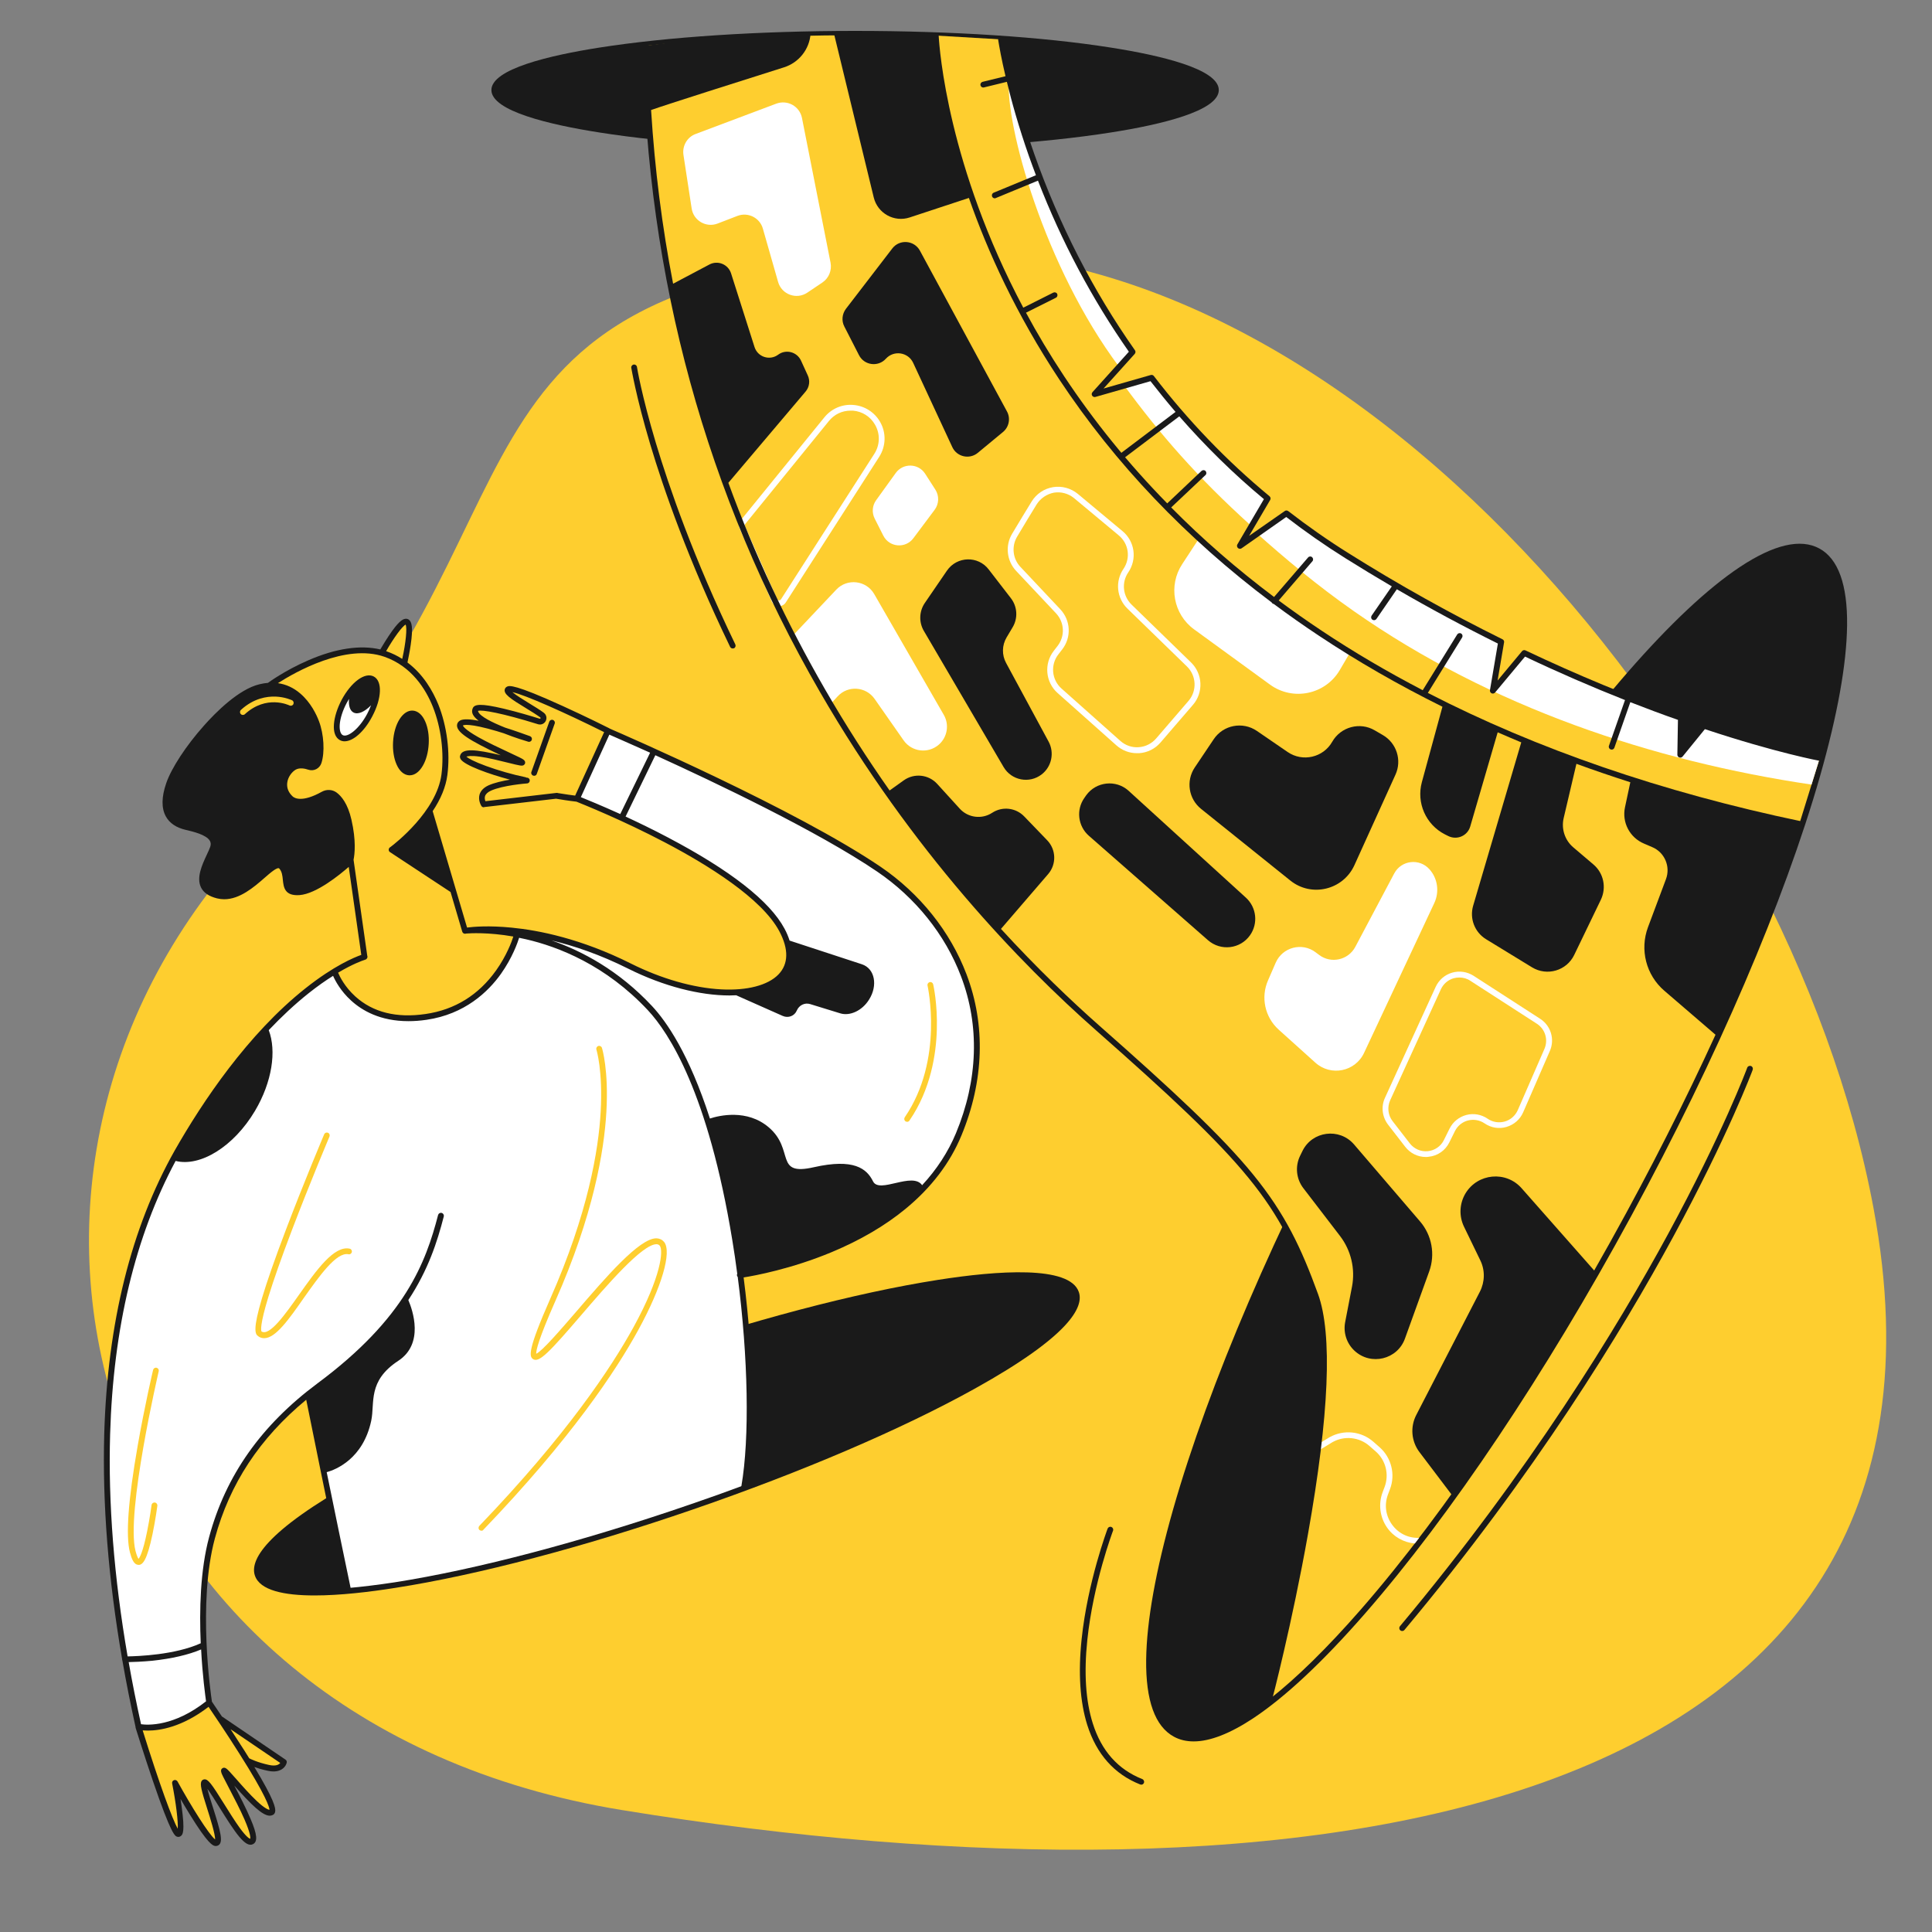 <?xml version="1.0" encoding="utf-8"?>
<!-- Generator: Adobe Illustrator 21.0.0, SVG Export Plug-In . SVG Version: 6.00 Build 0)  -->
<svg version="1.1" baseProfile="tiny" xmlns="http://www.w3.org/2000/svg" xmlns:xlink="http://www.w3.org/1999/xlink" x="0px"
	 y="0px" viewBox="0 0 2000 2000" xml:space="preserve">
<rect x="0" y="0" width="2000" height="2000" fill="#808080" stroke="none"/>
<g id="Layer_3_1_">
	<g id="Layer_5">
		<path fill="#FECE2F" d="M644.1,1873.8c-558.3-91-714.2-669-370.4-1016.6c313.1-316.6,150.6-563.5,664.6-595.9
			c455-28.7,914.2,522,1001.2,989.6C2058.5,1889.3,1344.4,1988,644.1,1873.8z"/>
	</g>
</g>
<g id="Layer_1">
	<g>
		<path fill="#1A1A1A" d="M1150.2,49.3C1079.4,38.1,985.3,32,885.2,32s-194.2,6.2-265,17.3c-50.9,8-111.5,22.1-111.5,43.9
			s60.6,35.9,111.5,43.9c70.8,11.2,164.9,17.3,265,17.3c100,0,194.1-6.1,265-17.3c50.9-8,111.5-22.1,111.5-43.9
			S1201.1,57.3,1150.2,49.3z"/>
		<path fill="#1A1A1A" d="M1883.4,567.8c-19.5-10.6-47.3-4.1-82.5,19.3c-33.3,22.2-72.1,58.6-115.4,108.2
			c-88.8,101.8-186.7,248-275.7,411.8c-88.9,163.8-158.3,325.5-195.4,455.4c-18,63.3-27.4,115.6-27.9,155.6
			c-0.5,42.3,9.2,69.1,28.7,79.7c6,3.3,12.9,4.9,20.5,4.9c16.9,0,37.7-8.1,62-24.2c33.3-22.2,72.1-58.6,115.4-108.2
			c88.8-101.8,186.7-248,275.7-411.8c88.9-163.8,158.3-325.5,195.4-455.4c18-63.3,27.4-115.6,27.9-155.6
			C1912.6,605.2,1902.9,578.4,1883.4,567.8z"/>
		<path fill="#FECE2F" d="M1269.1,1189.7c52,54.7,90.1,115.3,98.7,176s-8,163.4-14.7,208.7c-6.3,42.9-36.2,171.5-39.3,184.9
			c28.2-22,60-53.2,94.8-93c88.5-101.5,186.2-247.3,274.9-410.7c77.4-142.4,139.9-283.1,179.1-402.7
			c-13.1-2.7-120.1-25.3-230.9-65.9c-103.8-38.1-207.9-93.7-281.3-142.3c-157-104-270-278-316-371C990.7,185.3,970.5,51,968.6,37.9
			c-26.5-0.9-54.4-1.4-83.5-1.4c-84,0-157.6,4.2-216.7,10.9c0,1.2,0.4,25.1,10.1,144.3c10,122.7,45.3,206,65.3,286.7
			c20,80.7,94.7,210,138,286s177.3,226,177.3,226S1217.1,1135,1269.1,1189.7z"/>
		<g>
			<path fill="#FECE2F" d="M1036.5,40.8l-67.9-4c0,0,11.9,106.3,48.4,197.8s118.5,218,194.5,296s213.5,166,290,203
				S1726,836,1862.7,852.8l21.2-68.3c0,0-85-20.2-119.8-33.2l-24.4,30l0.6-38.2c0,0-146.2-56.2-162.2-67.1l-32.4,38.9l8.6-50.5
				c0,0-159-80.2-222.3-133l-43.8,29.2l24.6-44.6c0,0-95.7-85.4-120.1-124.9l-59,16.8l39.3-43.7c0,0-63.8-92.7-93.8-175.2
				S1036.5,40.8,1036.5,40.8z"/>
		</g>
		<g>
			<g>
				<path fill="#FFFFFF" d="M1739.4,781.3l0.6-38.2c0,0-146.2-56.2-162.2-67.1l-32.4,38.9l8.6-50.5c0,0-159-80.2-222.3-133
					l-32.3,19.2c31,27.8,64.7,55.9,102,82c142.1,99.5,309.3,155.2,473.9,179.6l8.6-27.7c0,0-85.1-20.2-120-33.2L1739.4,781.3z"/>
			</g>
			<g>
				<path fill="#FFFFFF" d="M1078.9,189.1c-30-82.5-42.4-148.3-42.4-148.3l7.9,40.3c-4,48.5,37,195.5,114,298.5l14.3-15.3
					C1172.7,364.3,1108.9,271.6,1078.9,189.1z"/>
			</g>
			<g>
				<path fill="#FFFFFF" d="M1294.4,543.6l18.1-27.6c0,0-95.7-85.4-120.1-124.9l-29,7.5C1200.9,449.7,1239.6,494.1,1294.4,543.6z"/>
			</g>
		</g>
		<g>
			<path fill="#FFFFFF" d="M1241.1,557.6l-17.3,26.4c-14.6,22.2-9.1,51.9,12.3,67.5l78.6,57.2c23.8,17.3,57.3,10.3,72.2-15
				l10.2-17.4c0,0-42-26-91.3-64.7S1241.1,557.6,1241.1,557.6z"/>
		</g>
		<g>
			<path fill="#FFFFFF" d="M1469,1592.1c-0.2,0-0.4-0.1-0.6-0.1c-11.2,0.2-21.3-5-27.7-14.2c-6.4-9.2-7.8-20.4-3.8-30.9l2-5.3
				c5.8-15.2,1.5-32.6-10.7-43.4l-6.5-5.7c-12.5-11-30.7-12.9-45.3-4.7l-13.2,8c-1.4,0.8-1.9,2.7-1,4.1c0.8,1.4,2.7,1.9,4.1,1
				l13.1-8c12.3-6.9,27.7-5.3,38.3,4l6.5,5.7c10.4,9.1,14,23.9,9.1,36.8l-2,5.3c-4.6,12.2-2.9,25.8,4.5,36.5
				c6.7,9.7,17.3,15.6,28.8,16.6L1469,1592.1z"/>
		</g>
		<g>
			<path fill="#FFFFFF" d="M821.1,657.6l44.6-47.2c11.3-12,31.1-9.7,39.3,4.6l72,125c5.9,10.2,3.7,23.2-5.2,30.9l0,0
				c-11.1,9.6-28,7.5-36.4-4.5l-30-42.9c-9.1-13-27.8-14.2-38.4-2.5l-6.6,7.2L821.1,657.6z"/>
		</g>
		<g>
			<path fill="#FFFFFF" d="M806.4,627.5c-0.2,0-0.4,0-0.6,0c-3-0.2-5.7-2.1-6.9-4.9l-33.2-75.5c-1.2-2.8-0.8-6.1,1.1-8.5L853.4,432
				c7.3-9,18.5-13.8,30-12.8c11.5,0.9,21.8,7.4,27.6,17.4c6.6,11.4,6.2,25.3-0.9,36.4l-96.7,150.7
				C811.9,626.1,809.2,627.5,806.4,627.5z M880.5,425.1c-8.8,0-16.8,3.8-22.4,10.7l-86.6,106.6l0,0c-0.5,0.7-0.7,1.5-0.3,2.3
				l33.2,75.5c0.5,1.1,1.5,1.3,1.9,1.3s1.4,0,2.1-1l96.7-150.7c5.9-9.2,6.2-20.7,0.7-30.2c-4.8-8.4-13.2-13.7-22.8-14.5
				C882.1,425.1,881.3,425.1,880.5,425.1z M769.2,540.5L769.2,540.5L769.2,540.5z"/>
		</g>
		<g>
			<path fill="#FFFFFF" d="M1484.8,934.8l-72.7,155.1c-9.1,19.5-34.4,24.6-50.4,10.2l-38-34.2c-14.3-12.9-18.8-33.5-11-51.1
				l7.9-18.2c7-16.1,27.3-21.4,41.3-10.8l3.6,2.7c12.4,9.4,30.2,5.4,37.5-8.3l40.3-76c7.3-13.8,26.1-16,36.5-4.3l0,0
				C1488.3,909.4,1490.2,923.2,1484.8,934.8z"/>
		</g>
		<g>
			<path fill="#FFFFFF" d="M1476,1197.7c-8.3,0-16.1-3.8-21.3-10.5l-17.8-23c-6.1-8-7.4-18.6-3.2-27.7l52.5-114.9l2.7,1.2l-2.7-1.2
				c3.3-7.1,9.4-12.5,17-14.7c7.5-2.2,15.6-1,22.2,3.2l68.9,44.5c11.2,7.2,15.4,21.3,10.1,33.4l-27.6,63.4
				c-3.2,7.4-9.5,12.9-17.3,15.2s-16,0.9-22.7-3.7c-5-3.4-11.2-4.5-17.1-3s-10.8,5.5-13.5,10.9l-5.9,11.9
				c-4.2,8.4-12.2,13.9-21.5,14.8C1477.8,1197.7,1476.9,1197.7,1476,1197.7z M1510.7,1011.9c-2,0-4,0.3-5.9,0.8
				c-5.9,1.7-10.7,5.9-13.2,11.4l-52.5,114.9c-3.2,7.1-2.3,15.4,2.5,21.6l17.8,23c4.4,5.7,11.4,8.8,18.6,8.1
				c7.2-0.7,13.5-5,16.7-11.5l5.9-11.9c3.5-7,9.8-12.1,17.4-14.1s15.6-0.5,22,3.9c5.2,3.6,11.6,4.6,17.7,2.9c6-1.7,10.9-6,13.5-11.8
				l27.6-63.4c4.1-9.5,0.8-20.4-7.8-26l-68.9-44.5C1518.7,1013,1514.7,1011.9,1510.7,1011.9z"/>
		</g>
		<g>
			<path fill="#1A1A1A" d="M1652.4,1317.6l-77.2-87.5c-16.2-18.4-45.6-15.6-58.2,5.4l0,0c-6.2,10.5-6.8,23.3-1.5,34.3l16.9,34.9
				c5,10.2,4.8,22.2-0.4,32.4l-65.9,127.7c-6.4,12.4-5.1,27.3,3.3,38.4l34.2,45.2c0,0,52-76.7,84.7-124.7
				C1621.1,1375.6,1652.4,1317.6,1652.4,1317.6z"/>
		</g>
		<g>
			<path fill="#1A1A1A" d="M1348.3,1191.5l-2.4,4.9c-5.4,11-4.1,24,3.4,33.7l37.9,49.4c11.4,14.9,15.9,34,12.4,52.4l-7.1,36.8
				c-2.1,10.9,1.6,22.1,9.7,29.6l0,0c16.9,15.7,44.4,9.1,52.2-12.6l25.1-69.5c6.4-17.7,2.8-37.5-9.5-51.8l-68.4-79.8
				C1386.5,1167.2,1358.4,1170.8,1348.3,1191.5z"/>
		</g>
		<g>
			<path fill="#1A1A1A" d="M1243.4,837.4l92.3,74.1c22,17.7,54.7,9.8,66.4-15.9l42.5-93.7c6.8-14.9,1.2-32.6-13-40.9l-8.4-4.9
				c-15.4-9.1-35.3-3.7-44.1,11.8l0,0c-9.3,16.3-30.6,21.2-46.1,10.6l-31.8-21.8c-14.7-10.1-34.9-6.3-44.8,8.6l-19.6,29.2
				C1227.5,808.4,1230.4,827,1243.4,837.4z"/>
		</g>
		<g>
			<path fill="#1A1A1A" d="M1124.4,823.3l-1.8,2.6c-8.8,12.3-6.8,29.3,4.6,39.3l123.3,108.1c13.2,11.5,33.4,9.2,43.5-5.1l0,0
				c8.6-12.2,6.8-28.8-4.2-38.9l-121.5-110.7C1155.3,806.8,1134.7,809,1124.4,823.3z"/>
		</g>
		<g>
			<path fill="#FFFFFF" d="M1177,779.7c-7.9,0-15.3-2.8-21.3-8.1l-60.9-54.2c-12.6-11.2-14.3-30.4-3.9-43.7l3.8-4.9
				c8-10.2,7.3-24.5-1.5-33.9l-41.3-43.9c-9.8-10.4-11.5-26.2-4.2-38.4c7.7-12.9,14.6-24.2,20.3-33.5l0,0
				c4.9-7.9,12.9-13.3,22.1-14.8s18.5,1.1,25.7,7l46.2,38.5c12.8,10.6,15.3,29,6,42.7c-7.2,10.5-5.7,24.5,3.4,33.4l61.6,59.9
				c12.1,11.8,13,31.1,1.9,43.9l-33.5,38.9c-5.7,6.6-13.5,10.5-22.2,11.1C1178.4,779.7,1177.7,779.7,1177,779.7z M1073.1,522.2
				c-5.7,9.2-12.5,20.5-20.2,33.4c-5.9,9.9-4.6,22.8,3.4,31.2l41.3,43.9c10.9,11.6,11.7,29.2,1.9,41.7l-3.8,4.9
				c-8.5,10.8-7.1,26.4,3.2,35.5l60.9,54.2c5.3,4.7,12,7,19,6.5s13.4-3.7,18-9l33.5-38.9c9-10.4,8.3-26.1-1.6-35.7l-61.6-59.9
				c-11.2-10.9-12.9-28.2-4.1-41.1c7.6-11.2,5.5-26.1-4.9-34.7l-46.2-38.5c-5.8-4.8-13.4-6.9-20.9-5.7
				C1083.7,511.4,1077.1,515.8,1073.1,522.2L1073.1,522.2z"/>
		</g>
		<g>
			<path fill="#1A1A1A" d="M980.3,590.7l-23,33.6c-5.8,8.6-6.2,19.7-1,28.7l82.6,141c8.2,14,26.8,17.5,39.5,7.6l0,0
				c10.3-8,13.3-22.4,7.1-33.9l-44-81.4c-4.5-8.3-4.3-18.3,0.5-26.4l6.3-10.6c5.6-9.4,4.9-21.3-1.8-30l-23-29.8
				C1012.5,575.1,990.6,575.7,980.3,590.7z"/>
		</g>
		<g>
			<path fill="#FFFFFF" d="M906.9,517.9l20.4-28.3c7.6-10.5,23.4-10.1,30.4,0.8l10.6,16.5c4.1,6.4,3.8,14.8-0.8,20.9l-22,29.4
				c-8.2,10.9-24.9,9.5-31.1-2.7l-8.9-17.6C902.4,530.8,902.9,523.5,906.9,517.9z"/>
		</g>
		<g>
			<path fill="#1A1A1A" d="M874,337.9l15.2,29.7c5.4,10.7,19.9,12.6,27.9,3.7l0,0c8.2-9,23-6.8,28.2,4.3l40.5,87.2
				c4.7,10.2,17.8,13.1,26.4,6l26.1-21.6c6.3-5.2,8-14.2,4.1-21.3l-90.1-166.4c-5.9-10.9-21.1-12.1-28.6-2.3l-48,62.5
				C871.7,325,871,332.1,874,337.9z"/>
		</g>
		<path fill="#1A1A1A" d="M1364.4,1339.5c-17.2-47.2-33.7-82.6-67.3-123.8c-33.2-40.7-83.3-87.1-158.6-153.5
			c-29.9-26.4-65-59.9-102.3-100.6l48.8-56.7c8.8-10.2,8.4-25.4-1-35.1l-23.8-24.7c-8.7-9-22.6-10.6-33.1-3.7
			c-10.7,7-25,5.2-33.6-4.3l-23.4-25.7c-8.9-9.7-23.7-11.3-34.5-3.6l-14.7,10.5c-22.8-32.5-45.4-67.5-67-105
			c-39.7-68.8-73.1-140.1-99.9-213.5l79.9-94.4c4-4.7,4.9-11.2,2.3-16.8l-7-15.3c-4.2-9.1-15.7-12.1-23.7-6.1
			c-8.7,6.4-21.1,2.4-24.4-7.9L756.8,283c-3-9.4-13.7-13.8-22.4-9.2l-37.6,19.9c-11.4-58.8-19-118.8-22.8-179.8
			c16.2-5.8,96-31,137.6-44.2c15.4-4.9,26.3-18.6,27.5-34.7l-98,3.3l-69.7,8.6c-0.2-1.5-1.5-2.6-3-2.6c-1.7,0-3,1.3-3,3
			c4,240,65.6,465.1,183.3,668.8c95.6,165.6,208.2,282,285.8,350.4c75.1,66.2,125,112.4,157.9,152.8c33.1,40.4,49.3,75.4,66.3,122
			c35.3,97-47.3,415.1-48.1,418.3c-0.5,1.6,0.5,3.3,2.1,3.7c0.3,0.1,0.5,0.1,0.8,0.1c1.3,0,2.6-0.8,2.9-2.1
			c0.3-0.8,21.3-81.4,37.6-173.1C1376,1464.7,1379.5,1381.1,1364.4,1339.5z"/>
		<g>
			<path fill="#FFFFFF" d="M707.5,160.3l8.5,55.5c1.9,12.6,15,20.2,26.9,15.6l20.5-7.9c10.9-4.2,23.1,1.9,26.3,13.1l15.8,55.3
				c3.7,13,19.1,18.6,30.3,11l15.6-10.5c6.6-4.5,9.9-12.5,8.4-20.4l-29.6-149.9c-2.4-12.1-15-19.1-26.6-14.8l-83.5,31.4
				C711.4,141.9,706.1,151,707.5,160.3z"/>
		</g>
		<path fill="#1A1A1A" d="M1864.6,850.2c-144.2-30.2-273.7-74.8-386.5-132.9l35.5-57.4c0.8-1.4,0.4-3.2-1-4.1
			c-1.4-0.8-3.2-0.4-4.1,1l-35.7,57.7c-36.7-19.1-71.6-39.6-104.6-61.6c-15.2-10.1-30.1-20.6-44.5-31.3l34.9-40.6
			c1.1-1.2,0.9-3.1-0.3-4.2c-1.2-1.1-3.1-1-4.2,0.3l-35.2,40.9c-38.3-28.8-73.9-59.7-106.5-92.7l35.5-33.5c1.2-1.1,1.2-3,0.1-4.2
			c-1.1-1.2-3-1.2-4.2-0.1l-35.5,33.6c-40.1-40.9-75.7-84.9-106.7-131.6c-14.8-22.3-27.9-44.3-39.5-65.8l31-15.5
			c1.4-0.7,2-2.5,1.3-4c-0.7-1.4-2.5-2-4-1.3l-31.1,15.6c-77.8-146.4-86.8-266.8-87.6-281.9c-0.1-1.6-1.6-2.9-3.2-2.8
			c-1.5,0.1-2.7,1.4-2.8,2.9l-102.5-2.4l41.3,170.1c4,16.5,21.2,26,37.2,20.7l61.3-20.2c19.4,55.5,48.9,120.4,93.5,187.8
			c57.7,87.1,131.5,164.6,219.9,230.9c0.2,0.4,0.4,0.7,0.8,1c0.5,0.4,1,0.6,1.5,0.7c15,11.2,30.4,22,46.2,32.5
			c40.1,26.7,82.9,51.3,128.3,73.8l-21.3,78.1c-5.8,21.4,4.1,43.9,23.8,54l3.4,1.7c9.1,4.6,20.1-0.1,22.9-9.9l28.4-97.4
			c8.1,3.5,16.2,7,24.4,10.4L1525,937.6c-3.9,13.3,1.6,27.5,13.4,34.7l47.6,29.1c15.5,9.4,35.7,3.5,43.6-12.8l27.6-57.2
			c6-12.6,2.9-27.6-7.8-36.6l-20.7-17.6c-8.8-7.4-12.6-19.2-10-30.3l13.2-56.2c18.3,6.7,36.9,13,55.8,19.1l-5.5,25.8
			c-3.4,15.7,4.9,31.5,19.7,37.7l8.4,3.6c12.9,5.4,19.2,20.1,14.3,33.2l-18.6,49.7c-8.7,23.3-2,49.6,16.9,65.8l53.5,46
			c0,0,44.5-89.5,66-154l20.6-61.7c0.1,0,0.2,0,0.3,0.1c0.2,0.1,0.4,0.1,0.6,0.1c1.4,0,2.7-0.9,3-2.3
			C1867.3,852.1,1866.2,850.5,1864.6,850.2z"/>
		<path fill="#1A1A1A" d="M1885.7,781.8c-0.4-0.1-45.8-8.4-120.8-33.4c-1.2-0.3-2.5,0-3.3,1l-19,23.3l0.5-29.5c0-1.3-0.8-2.5-2-2.9
			c-53.8-19-108.2-41.5-161.9-67c-1.2-0.6-2.7-0.3-3.6,0.8l-25.3,30.4l6.7-39.5c0.3-1.3-0.4-2.6-1.6-3.2
			c-54.2-26.8-107.8-56.7-159.2-89c-21.6-13.5-42.6-28.2-62.6-43.7c-1.1-0.8-2.5-0.9-3.6-0.1l-36.9,25.7l21.8-37.2
			c0.7-1.2,0.4-2.9-0.7-3.8c-44.2-36.5-84.4-78.4-119.7-124.4c-0.7-1-2-1.4-3.2-1.1l-48.9,14l32.3-35.9c0.9-1,1-2.6,0.2-3.7
			c-43.6-61.9-78.6-130.4-104.3-203.4c-20.4-58.3-28.8-102.5-31.4-118.8c-0.2-1.7-1.8-2.8-3.4-2.5c-1.7,0.2-2.8,1.8-2.5,3.4
			c1.2,7.4,3.5,20.3,7.6,37.6l-23.7,5.8c-1.6,0.4-2.6,2-2.2,3.6c0.3,1.4,1.6,2.3,2.9,2.3c0.3,0,0.5,0,0.7-0.1l23.7-5.8
			c5,20.7,12.3,46.8,22.7,76.5c2.4,6.8,4.9,13.5,7.4,20.2l-43.8,18.1c-1.5,0.6-2.2,2.4-1.6,3.9c0.5,1.2,1.6,1.9,2.8,1.9
			c0.3,0,0.7-0.1,1.1-0.3l43.6-18c24.4,63.1,56,122.6,94.1,177.1l-37.7,41.9c-0.9,1-1,2.5-0.3,3.6c0.7,1.1,2.1,1.7,3.4,1.3l57-16.3
			c8.4,10.8,17,21.4,25.9,31.8l-57.6,43.5c-1.3,1-1.6,2.9-0.6,4.2c0.6,0.8,1.5,1.2,2.4,1.2c0.6,0,1.3-0.2,1.8-0.6l57.9-43.7
			c27,30.9,56.3,59.7,87.6,85.7l-27.5,46.9c-0.7,1.2-0.4,2.7,0.6,3.7c1.1,1,2.6,1.1,3.8,0.3l46.2-32.4
			c19.6,15.1,40.2,29.5,61.3,42.7c15.8,9.9,31.8,19.6,48,29.1l-20.9,30.3c-0.9,1.4-0.6,3.3,0.8,4.2c0.5,0.3,1.1,0.5,1.7,0.5
			c1,0,1.9-0.5,2.5-1.3L1446,610c34.3,19.9,69.3,38.7,104.6,56.2l-8.2,48.3c-0.2,1.3,0.5,2.6,1.7,3.2c1.3,0.6,2.7,0.2,3.6-0.8
			l31-37.2c34.3,16.3,68.9,31.3,103.5,45l-16.6,47.3c-0.6,1.5,0.2,3.3,1.8,3.8c0.3,0.1,0.7,0.2,1,0.2c1.3,0,2.4-0.8,2.8-2l16.5-47.1
			c16.5,6.4,32.9,12.6,49.3,18.3l-0.6,36c0,1.3,0.8,2.5,2,2.9c1.2,0.5,2.6,0.1,3.4-0.9l23.1-28.4c74.3,24.7,119.3,32.9,119.7,33
			c0.1,0,0.3,0,0.5,0c1.4,0,2.7-1,3-2.5C1888.4,783.7,1887.3,782.1,1885.7,781.8z"/>
		<g>
			<path fill="#1A1A1A" d="M758.5,671.3c-1.1,0-2.2-0.6-2.7-1.7c-43.5-90.1-69-163.8-82.7-209.7c-14.9-49.9-19.5-78.9-19.6-79.1
				c-0.3-1.6,0.9-3.2,2.5-3.4c1.6-0.3,3.2,0.9,3.4,2.5c0,0.3,4.7,29,19.5,78.5c13.7,45.7,39,119,82.3,208.7c0.7,1.5,0.1,3.3-1.4,4
				C759.3,671.2,758.9,671.3,758.5,671.3z"/>
		</g>
		<g>
			<path fill="#1A1A1A" d="M1181.5,1847.5c-0.4,0-0.7-0.1-1.1-0.2c-26.9-10.6-45.3-31.4-54.9-61.7c-7.5-23.9-9.5-53.8-5.8-88.8
				c6.2-59.3,26.7-113.8,26.9-114.4c0.6-1.5,2.3-2.3,3.9-1.7c1.5,0.6,2.3,2.3,1.7,3.9c-0.2,0.5-20.5,54.4-26.6,113
				c-3.6,34.2-1.7,63.2,5.6,86.3c8.9,28.5,26.2,47.9,51.3,57.8c1.5,0.6,2.3,2.4,1.7,3.9C1183.8,1846.7,1182.7,1847.5,1181.5,1847.5z
				"/>
		</g>
		<g>
			<path fill="#1A1A1A" d="M1451.5,1688.4c-0.7,0-1.4-0.2-1.9-0.7c-1.3-1.1-1.4-3-0.4-4.2c134.6-160.9,225.2-309.6,277.5-405.9
				c56.7-104.4,81.8-171.6,82-172.3c0.6-1.6,2.3-2.3,3.9-1.8c1.6,0.6,2.3,2.3,1.8,3.9c-0.2,0.7-25.5,68.2-82.3,172.9
				c-52.4,96.6-143.2,245.7-278.2,407C1453.2,1688.1,1452.4,1688.4,1451.5,1688.4z"/>
		</g>
	</g>
</g>
<g id="Layer_2">
	<g id="Layer_3">
		<g>
			<g>
				<path fill="#FECE2F" d="M143.4,1787.6c0,0,37,114.8,41,110.7c4-4.2-1.5-48.7-1.5-48.7s37,63,41.5,58s-15-56.5-10.5-59
					s39,63.8,46.5,57.7c7.5-6.2-24.5-67.2-24.5-67.2s40.5,43.5,45,37s-24.7-53.3-24.7-53.3s29.7,16.8,37.7,1.3l-60-40.5l-17.5-21
					C216.4,1762.6,184.9,1795.1,143.4,1787.6z"/>
			</g>
			<g>
				<path fill="#FECE2F" d="M395.8,674.9c0,0,21.7-34.3,25.8-31c4.2,3.3-3.8,42.8-3.8,42.8S413.2,681.3,395.8,674.9z"/>
			</g>
			<g>
				<path fill="#FECE2F" d="M535.4,964.6c0,0-22,78-86,86.5s-90.5-16-103-45l31-15.5l-17.5-115l-33-30.5c0,0-73-23.5-71-28
					s5.5-65,5.5-65l18-43c0,0,57.5-38,96-36s60.5,27.5,69.5,47s18.5,43,15,78.5s-15,41.5-15,41.5l36.5,123.5
					C481.4,963.6,523.9,962.1,535.4,964.6z"/>
			</g>
			<g>
				<path fill="#FECE2F" d="M629.3,756.7c0,0-39.5-19.7-57.8-28.4s-45.7-18-46-14s37.3,26,36.7,28.7c-0.7,2.7-0.2,5.1-4.4,4
					c-4.2-1-40.9-12.4-53.2-13.7s-15.3,3.3-11.3,8s14.7,10,14.7,10s-31.2-7.2-31.6-0.9c-0.4,6.2,15.6,16.6,23.9,20.2s31,15,31,15
					s-25.7-3.7-26.7-4s-25.8-3.3-25.2,1.5c0.6,4.8,27.9,15.2,30.9,15.8c3,0.7,28.7,8.3,28.7,8.3s-26.3,4.3-30,6.7
					c-3.7,2.3-11.6,10.2-8,18.7l75.8-8.8l20.6,3L629.3,756.7z"/>
			</g>
			<path fill="#1A1A1A" d="M1116.8,1337.5c-9.5-27.8-84.5-22.2-145.7-12.6c-85.1,13.3-194.4,42.1-307.7,81.1
				s-217.1,83.5-292.4,125.4c-98.1,54.6-112.4,84.4-107.1,99.7c5.2,15.3,30.2,20.5,61.8,20.5c25.9,0,56.3-3.5,83.9-7.9
				c85.1-13.3,194.4-42.1,307.7-81.1s217.1-83.5,292.4-125.4C1107.8,1382.6,1122.1,1352.8,1116.8,1337.5z"/>
			<path fill="#FFFFFF" d="M986.9,987.5c-26.7-42-40-71.3-150.7-129.3S629.3,756.7,629.3,756.7l-32,70.2c0,0,60.6,24.8,125.9,60.8
				s102.7,82.7,91.3,112.7c-11.3,30-83.3,37.3-131.3,12.7c-48.1-24.8-114.8-46.1-147.8-48.5c0,0-12,68.3-81.3,84.3
				s-91.7-16.3-107.7-42.8c0,0-84,54.2-144.7,155.5c-60.7,101.3-87.3,203.3-90,334.7c-2.7,131.3,28.7,274,31.7,291.3
				c0,0,38.3,4,72.3-26.7c0,0-18-118,10.7-189.3s51.3-95.3,83.3-120l9.3-7.7c0,0,28,130.8,40.5,200.1c14.8-1.3,31.3-3.3,49.1-6
				c84.8-13.3,193.7-42,306.7-80.9c18.8-6.4,37.5-13.1,55.9-20c5.1-19,5.3-120.4,1.1-169.6l-6.5-47.9c0,0,54.5-6.1,117.8-38.1
				s102.7-80,118-129.3S1013.6,1029.5,986.9,987.5z"/>
			<g>
				
					<ellipse transform="matrix(0.469 -0.883 0.883 0.469 -451.519 715.689)" fill="#FFFFFF" cx="369.4" cy="733.3" rx="34.3" ry="15"/>
			</g>
			<path fill="#1A1A1A" d="M386.9,700.3c-9.1-4.8-23.4,5.7-33.4,24.5c-4.4,8.5-7.2,17.2-7.8,24.7c-0.7,8.3,1.5,14.2,6.2,16.7
				c1.5,0.8,3.1,1.2,4.8,1.2c8.8,0,20.3-9.9,28.6-25.7C395.3,722.9,396,705.1,386.9,700.3z M354.8,761c-2.4-1.3-3.5-5.4-3.1-11
				c0.5-6.6,3.1-14.6,7.2-22.3c0.8-1.5,1.6-2.9,2.4-4.2c-0.6,6.9,0.9,12.2,4.7,14.1c4.6,2.4,11.4-0.7,18.1-7.5
				c-1.1,2.9-2.4,5.9-4,8.9C371.7,754.8,359.8,763.7,354.8,761z"/>
			<g>
				<path fill="#1A1A1A" d="M552.9,803.1c-0.3,0-0.7-0.1-1-0.2c-1.6-0.6-2.4-2.3-1.8-3.8l18.5-52c0.6-1.6,2.3-2.4,3.8-1.8
					c1.6,0.6,2.4,2.3,1.8,3.8l-18.5,52C555.3,802.4,554.2,803.1,552.9,803.1z"/>
			</g>
			<g>
				
					<ellipse transform="matrix(5.387903e-02 -0.999 0.999 5.387903e-02 -365.722 1152.252)" fill="#1A1A1A" cx="425.2" cy="769.1" rx="30.5" ry="15.5"/>
				<path fill="#1A1A1A" d="M424.1,802.6c-0.2,0-0.4,0-0.6,0c-5.3-0.3-10-4.3-13-11.3c-2.8-6.3-4.1-14.6-3.6-23.2
					c1-18.8,10-33,20.3-32.5c5.3,0.3,10,4.3,13,11.3c2.8,6.3,4.1,14.6,3.6,23.2l0,0c-0.5,8.6-2.6,16.6-6.1,22.6
					C434,799.1,429.2,802.6,424.1,802.6z M426.5,741.7c-5.9,0-12.8,10.8-13.7,26.8c-0.4,7.7,0.7,14.9,3.1,20.4
					c2.1,4.8,5,7.6,7.9,7.7c0.1,0,0.2,0,0.3,0c2.8,0,5.9-2.5,8.4-6.8c3-5.2,4.9-12.3,5.3-20l0,0c0.4-7.7-0.7-14.9-3.1-20.4
					c-2.1-4.8-5-7.6-7.9-7.7C426.7,741.7,426.6,741.7,426.5,741.7z"/>
			</g>
			<g>
				<path fill="#FECE2F" d="M498.4,1584.6c-0.7,0-1.5-0.3-2.1-0.8c-1.2-1.1-1.2-3-0.1-4.2c90.1-93.8,136.5-163.7,159.6-205.7
					c29.1-53.1,30.9-79.7,27.2-84.3c-0.8-1.1-1.9-1.5-3.3-1.6h-0.1c-14.8,0-51.4,42.5-78.1,73.6c-32.3,37.6-43.3,49.4-49.6,45.4
					c-4.2-2.7-5.8-9.2,17.7-62.5c39.1-88.4,50-154,52.2-193.5c2.4-42.5-4.3-64.2-4.4-64.4c-0.5-1.6,0.4-3.3,1.9-3.8
					c1.6-0.5,3.3,0.4,3.8,1.9c0.3,0.9,7.1,23,4.6,66.6c-2.3,39.9-13.3,106.3-52.8,195.5c-17.6,39.8-20,51.3-19.8,54.6
					c6.2-2.7,25.7-25.4,41.6-43.8c30.5-35.5,65.1-75.7,82.7-75.7c0.1,0,0.1,0,0.2,0c3.2,0.1,5.9,1.4,7.9,3.8
					c8.2,10.3-2.5,46.8-26.7,91c-23.2,42.4-69.9,112.7-160.5,207C500,1584.3,499.2,1584.6,498.4,1584.6z"/>
			</g>
			<g>
				<path fill="#FECE2F" d="M273.5,1385.3c-2.2,0-4.3-0.6-6.3-2.1c-3.1-2.1-5.6-7.1,4-39.3c5.2-17.5,13.5-41.2,24.6-70.4
					c18.8-49.7,39.6-98.8,39.8-99.3c0.6-1.5,2.4-2.2,3.9-1.6s2.2,2.4,1.6,3.9c-0.2,0.5-20.2,47.8-38.7,96.4
					c-10.9,28.5-19.1,51.9-24.5,69.4c-9,29.3-7.7,35-7.2,36c8.3,5.3,24.6-17.8,39-38.2c17.7-25,36-50.9,52.2-47.5
					c1.6,0.3,2.7,1.9,2.3,3.5c-0.3,1.6-1.9,2.7-3.5,2.3c-12.4-2.6-30.3,22.8-46.1,45.1C299.1,1365.7,285.3,1385.3,273.5,1385.3z
					 M270.9,1378.5L270.9,1378.5L270.9,1378.5z"/>
			</g>
			<g>
				<path fill="#FECE2F" d="M143.3,1619.9c-4.8,0-7.1-6.5-8.8-12.9c-4.5-17.2-1.8-54.3,8-110.2c7.2-41.4,15.9-78.4,16-78.7
					c0.4-1.6,2-2.6,3.6-2.2s2.6,2,2.2,3.6c-0.3,1.5-34.2,146.7-24,186.1c1.4,5.3,2.5,7.3,3.1,8.1c1.2-1.3,4.5-6.6,8.9-28.4
					c2.8-13.8,4.6-27.1,4.6-27.3c0.2-1.6,1.7-2.8,3.4-2.6c1.6,0.2,2.8,1.7,2.6,3.4c0,0.1-2,14.8-5,29.3
					c-5.8,27.6-10.2,31.6-14.2,31.9C143.6,1619.9,143.5,1619.9,143.3,1619.9z M143.8,1614L143.8,1614L143.8,1614z"/>
			</g>
			<path fill="#1A1A1A" d="M1000.5,1008.5c-16.8-44.2-48.3-83.6-88.9-111.2c-87.5-59.4-266.1-136.9-280.3-143
				c-0.2-0.1-0.4-0.3-0.6-0.4c-0.3-0.2-23.7-11.9-48.1-23c-50.4-23-55.2-21.1-57.5-20.2c-1.1,0.5-2,1.3-2.4,2.4
				c-2,5.2,5.7,10.2,21.8,20c5.4,3.3,10.9,6.7,14.7,9.5l0.1,0.1c0.2,0.1,0.5,0.4,0.2,0.9c-0.3,0.6-0.7,0.4-0.9,0.4
				c-7.9-2.5-23.2-7.1-37.2-10.4c-24-5.7-30-4.5-31.9-0.7c-1,2.1-1.1,4.3-0.1,6.5s3.2,4.5,6.1,6.7c-8.5-1.6-15.6-2.1-19.1-0.3
				c-2,1.1-2.8,2.6-3.1,3.7c-2.2,8.1,12.7,17,45.1,32.3c-26.2-6.2-40-7.5-42.1,0.5c-0.3,0.8-0.3,2.1,0.6,3.6
				c3.9,6.3,29.1,15.4,51,21.2c-7.7,1.3-16.3,3.2-22.4,6c-4.9,2.3-7.9,5.5-9.1,9.5c-1.7,6.1,1.8,11.5,1.9,11.7
				c0.5,0.9,1.5,1.4,2.5,1.4c0.1,0,0.2,0,0.3-0.2l74.7-8.7c0.1,0,0.2,0.1,0.3,0.1c12.4,2.1,20,2.9,20.7,3
				c5.9,2.4,47.1,18.8,91.6,42.2c44,23.1,100.2,57.8,118.4,92c9.8,18.5,9.5,33.9-1,44.7c-10.9,11.2-32.4,16.8-59.1,15.4
				c-28.9-1.5-62.1-11-93.5-26.7c-51.5-25.8-95.5-34.5-123.4-37.2c-24-2.4-40.2-0.9-46.3-0.1l-35.6-120.5
				c8.5-12.7,13.6-25.2,15.2-37.3c3.1-23.4-0.4-50.7-9.3-73c-5.7-14-15.5-31.2-32-43.6c0.7-3.4,2.2-10.4,3.3-17.9
				c2.9-19.3,0.8-24-1.5-26.1c-1.1-1-2.6-1.5-4.2-1.2c-2.7,0.4-7.1,2.8-16.8,17.4c-4.1,6.1-7.5,12-8.9,14.3
				c-20.6-4.9-46.3-1.1-74.7,11.3c-23.6,10.2-40.5,22.5-41.2,23c-0.1,0.1-0.2,0.2-0.4,0.3c-2.8,0.2-5.7,0.7-8.6,1.4
				c-21.5,5-45.4,29-57.7,42.9c-18.4,20.6-33.7,44-39,59.5c-5,14.4-5.1,26-0.4,34.5c3.9,7,10.8,11.6,20.6,13.9
				c6.9,1.6,21.4,4.9,25,11.4c1,1.8,1.1,3.8,0.3,6.2c-0.8,2.3-2.2,5.3-3.7,8.5c-4.8,10.3-10.7,23.2-5.9,33.3
				c2.6,5.6,8.3,9.4,16.7,11.5c2.5,0.6,5,0.9,7.4,0.9c16.2,0,30.7-12.5,41.6-22c6-5.3,13.6-11.8,15.4-9.8c2.8,3.1,3.3,7.5,3.7,11.8
				c0.8,7.5,1.8,16.8,17.3,15.7c17.5-1.3,42-21.4,50.9-29.2l13,91.1c-7.1,2.5-28.2,11.1-57.8,34.6c-59.7,47.3-106.6,117.4-135.4,168
				c-45.1,80-69.6,178.7-72.9,293.3c-2,72.1,4.2,150.2,18.5,233c0,0.1,0,0.2,0,0.3c0,0.5,0.1,0.9,0.3,1.3
				c3.9,22.6,8.5,45.5,13.6,68.7c0,0.3,0,0.6,0.1,1c0.1,0.3,8.6,27.6,17.8,54.7c19.2,56.3,22.9,57.3,25.3,58c1.4,0.4,2.9,0,4-1
				c1.5-1.4,4.2-3.9,0.5-30.5c-0.3-2.6-0.7-5.1-1.1-7.6c2.7,4.7,5.9,10,9.2,15.4c19.4,31.6,24.2,32.7,26.3,33.2
				c0.3,0.1,0.7,0.1,1.1,0.1c1,0,1.8-0.3,2.8-0.9c4.9-3.4,2.1-14-5.9-39.2c-2-6.2-4.5-14-5.7-19.1c3.3,4.5,8.1,12.1,12.1,18.6
				c16.6,26.7,27.2,42.9,35.2,38.6c4.9-2.6,4.2-10.1-2.5-25.8c-4.7-11.2-11.5-24.3-17-34.8c17.9,20.2,29.3,31.2,36.8,31.2
				c1.1,0,2.2-0.3,3.2-0.8c0.8-0.4,1.9-1.3,2.3-3.1c0.9-3.8-1.1-12.8-21.5-46.5c3.6,1.3,8.2,2.7,13.9,3.9c2.2,0.5,4.1,0.7,5.9,0.7
				c9.1,0,12.9-5.5,13.7-9.1c0.3-1.2-0.2-2.4-1.2-3.1l-65.5-44.5c-0.1-0.1-0.2-0.1-0.3-0.1c-5.3-7.9-9.2-13.6-10.4-15.4
				c-1.2-7.7-14.9-102.5,3-168.9c15.3-56.6,46.3-103.8,94.6-143.7c4.4,22,24.6,121.7,40.4,197.3c0.3,1.4,1.5,2.4,2.9,2.4
				c0.2,0,0.4,0,0.6-0.1c1.6-0.4,2.6-2,2.3-3.6c-8.1-38.6-17.3-83.4-25-121c9.3-2.6,37.7-13.7,46.1-53.3c3.9-18.6-4-41,28-62
				c27-17.7,14.9-52.4,10.4-62.9c20.7-31.4,29.9-60.2,36.7-86.5c0.4-1.6-0.6-3.3-2.2-3.7c-1.7-0.4-3.3,0.6-3.7,2.2
				c-12.7,48.9-33.8,106.7-124.9,174.3c-58.2,43.3-94.9,95.3-112.1,159c-9.3,34.4-10.2,76.2-8.7,110c-26.7,12.1-65.2,13.4-75.7,13.6
				c-14.1-81.8-20.2-158.9-18.1-230.1c3.2-110,26.1-205.1,67.8-282.8c25.5,6.4,60.2-14.8,82.2-51.9c17.7-29.9,22.4-62,14.2-83.5
				c13-13.7,26.8-26.7,41.4-38.3c9.3-7.4,17.8-13.3,25.2-17.9c2.2,5,7.8,15.7,18.7,25.6c11.3,10.3,30.1,21.3,59.2,21.3
				c5.8,0,12-0.4,18.8-1.4c39.8-5.8,63.9-29.1,77.1-47.6c11.8-16.7,17.2-32.2,18.8-37.3c2.3,0.5,4.6,1,7,1.5
				c33.5,7.7,82.7,26.8,126.3,73.5c21.9,23.5,62.4,85.5,87.4,238.1c1.9,11.5,3.6,23.1,5.1,34.7c-0.3,0.5-0.4,1.1-0.3,1.7
				c0.1,0.6,0.4,1.2,0.8,1.6c10.8,83.1,12.4,166.6,3.8,216.4c-0.3,1.7,0.8,3.2,2.4,3.5c0.2,0,0.3,0,0.5,0c1.5,0,2.7-1,3-2.5
				c8.6-50.1,7.1-133.6-3.6-216.9c11.4-1.8,49.5-8.8,91.4-26.3c29.4-12.3,55.1-27.3,76.2-44.7c26.5-21.8,46-47.3,57.8-75.8
				C1018.7,1118.9,1020.5,1061.1,1000.5,1008.5z M290.1,1825c-1.3,1.7-4.4,3.6-11.5,2.1c-12.1-2.6-19.4-6.3-20.6-6.9
				c-1.6-2.5-3.2-5.2-5-8c-4.9-7.7-9.8-15.2-14.3-22.1L290.1,1825z M215.9,1766.9c4.8,7,18.6,27.4,32,48.6
				c27.7,43.7,30.9,55.2,31.1,58c-1.3-0.1-5-1.4-13.2-9.1c-7.2-6.8-15-15.6-21.2-22.7c-2.9-3.2-5.3-6-7.2-8
				c-2.4-2.5-4.7-4.9-7.2-3.2c-2.6,1.7-1.1,4.9,0.8,8.8c1.5,3,3.6,7.1,6.1,11.8c5,9.7,11.4,21.8,16,32.4c6.4,14.8,6.2,19,5.9,20
				c-0.9-0.2-3.8-1.7-10.7-11.1c-5.2-7.2-11.2-16.8-16.5-25.3c-12.9-20.7-16.4-25.5-20.3-25.1c-1.2,0.1-2.2,0.7-2.8,1.7
				c-2,3.2-0.1,10.1,5.9,29c3,9.4,8.2,26,8.1,31.5c-6.5-5.2-24.6-34-38.9-60c-0.8-1.3-2.3-1.9-3.7-1.4c-1.4,0.5-2.2,1.9-1.9,3.4
				c4,20.4,6.3,39.4,5.8,46.9c-5.5-9.8-18.8-45.6-36.3-101.8c1.5,0.1,3.3,0.2,5.3,0.2C165.6,1791.5,188.6,1787.9,215.9,1766.9z
				 M157.7,1719.2c20.2-2.2,37.2-6.1,50.5-11.7c1.4,27,4.3,47.8,5.1,53.7c-33.3,26.2-60.3,24.7-67.3,23.7
				c-4.8-21.7-9.1-43.2-12.8-64.3C138,1720.5,146.9,1720.2,157.7,1719.2z M419.9,646.6c1.7,3.6,0.2,18.8-3.5,35.5
				c-4.9-3.1-10.3-5.8-16.3-7.9c-0.1,0-0.3-0.1-0.4-0.1C407.7,660.1,416.5,648.2,419.9,646.6z M513.6,1004.5
				c-18.2,25.6-42.8,40.8-73.1,45.2c-30,4.4-54.5-1.7-72.7-18.2c-10.8-9.8-16.1-20.5-17.8-24.6c15.3-9.1,25.2-12.5,27.7-13.3
				c0,0,0,0,0,0c0.3-0.1,0.4-0.1,0.5-0.2c0.4-0.1,0.7-0.3,1-0.5c0,0,0.1-0.1,0.1-0.1c0,0,0.1-0.1,0.1-0.1c0.8-0.7,1.2-1.9,0.9-3
				c0-0.1-0.1-0.1-0.1-0.2L366,890c1.2-5.8,2.8-19.7-2.2-41.5c-3.8-16.7-10.5-24.5-15.4-28.1c-4.4-3.2-10.3-3.5-15.2-0.8
				c-20.5,11.4-28.3,6.6-30.2,4.9c-4.3-4-6.2-8.6-5.7-13.8c0.6-6.4,5-11.7,8.7-13.9c4-2.3,9.4-1.3,13.2,0c2.7,0.9,5.6,0.7,8.2-0.6
				c2.5-1.3,4.4-3.5,5.3-6.2c3.7-11.3,2.6-30-2.5-43.4c-2.5-6.7-8.5-19.5-19.5-28.8c-6.9-5.9-14.6-9.4-23-10.6
				c18-11.5,70.2-41.3,110.3-27.3c28.2,9.9,42.8,33.6,50.1,51.8c8.5,21.4,11.8,47.5,8.9,70c-5,38.1-48,71.6-52.9,75.2c0,0,0,0,0,0
				c-1,0.5-1.6,1.4-1.7,2.5c0,0.1,0,0.2,0,0.3c0,0,0,0,0,0.1c0,0.9,0.5,1.8,1.3,2.3l62.7,41.3l12.1,41c0.4,1.4,1.6,2.2,2.9,2.2
				c0.3,0,0.6,0,0.9-0.1c0.1,0,0.1,0,0.2-0.1c3.9-0.3,22.7-1.5,48.9,3.1C529.7,974.9,524.4,989.3,513.6,1004.5z M601.3,825.2
				l29.5-64.7c5.9,2.6,21.2,9.3,42.2,18.7l-30.9,63.5C622.6,833.9,607.5,827.7,601.3,825.2z M502.1,824.2c0.7-2.2,2.7-4.1,5.9-5.6
				c12.3-5.7,37.3-7.6,37.6-7.6c1.7-0.1,2.9-1.5,2.8-3.2c-0.1-1.7-1.5-2.9-3.2-2.8c-0.1,0-0.2,0-0.3,0c-0.3-0.3-0.7-0.4-1.2-0.5
				c-13.1-2.7-27.8-6.9-40.4-11.5c-12.9-4.7-18.7-8.1-20.5-9.7c1.2-0.5,4.7-1.3,14,0c9.3,1.3,20.3,4.1,29.2,6.3
				c12.8,3.2,14.5,3.5,16.2,2.4c0.7-0.5,1.3-1.2,1.4-2.1c0.4-2.7-2.1-4-5.9-5.9c-2.8-1.4-6.7-3.2-11.2-5.3
				c-9.7-4.5-21.6-10.1-31.4-15.6c-14.3-8.1-15.8-11.5-15.9-12.1c0.8-0.5,6.4-2.6,35.2,5.9c2.4,0.7,4.8,1.5,7.1,2.2
				c11.8,4.7,22.9,8,25.3,8.7c1.6,0.5,3.2-0.4,3.7-1.9c0.5-1.6-0.3-3.2-1.8-3.8c-4-1.4-14.2-5.2-25.9-8.9
				c-13.5-5.4-25.6-11.5-27.7-16.3c-0.2-0.4-0.2-0.8-0.2-1c3.9-1.4,24.7,2.2,62,13.8c3.2,1,6.5-0.4,8-3.3s0.8-6.4-1.8-8.4l-0.2-0.2
				c-4-3-9.7-6.4-15.2-9.8c-5.4-3.3-13.5-8.3-17.3-11.5c12.7,2.6,55.5,21.7,95,41.4l-30,65.7c-3.1-0.4-9.4-1.2-17.8-2.6
				c-0.4-0.2-0.9-0.2-1.4-0.2l-73.7,8.6C502,828.1,501.5,826.1,502.1,824.2z M989.6,1173.1c-8.1,19.4-19.8,37.4-35,53.8
				c-10.1-14.3-44.2,9.2-50.8-3.9c-6.6-13.4-20-24-61.3-14.7c-41.4,9.4-19.4-18-46.7-41.3c-22.5-19.2-51.5-12.2-60.9-9.1
				c-21.5-66.7-44.9-100.3-59.8-116.3c-34.7-37.2-72.9-57.3-104.2-68.1c23.4,5.6,50.4,14.7,79.7,29.4c36.5,18.2,74,27.6,104.6,27.6
				c2.4,0,4.7-0.1,6.9-0.2l48.2,21.4c5.7,2.5,12.2,0.1,14.6-5.7c2.3-5.4,8.2-8.3,13.7-6.6l31.2,9.6c10.1,3.1,22.8-2.8,29.9-14.3
				c9.1-14.4,6.1-32-7.5-36.5l-74.8-24.5c-1.3-4-3-8.2-5.3-12.4c-15.3-28.5-55.9-60.3-120.9-94.5c-15.3-8.1-30.3-15.3-43.6-21.5
				l30.8-63.5c62.6,28.5,168.6,79,229.7,120.5c39.6,26.9,70.4,65.3,86.7,108.3C1014.3,1061.7,1012.5,1117.9,989.6,1173.1z"/>
			<g>
				<path fill="#FECE2F" d="M939.1,1161.3c-0.6,0-1.2-0.2-1.7-0.5c-1.4-0.9-1.7-2.8-0.8-4.2c40.8-59.6,23.7-135.5,23.6-136.3
					c-0.4-1.6,0.6-3.2,2.2-3.6c1.6-0.4,3.2,0.6,3.6,2.2c0.2,0.8,4.6,20,3.8,47.1c-0.7,25-6.2,61.7-28.3,93.9
					C941,1160.8,940.1,1161.3,939.1,1161.3z"/>
			</g>
			<g>
				<path fill="#FECE2F" d="M251.4,740.1c-0.8,0-1.6-0.3-2.2-1c-1.1-1.2-1-3.1,0.2-4.2c13.2-12.1,26.8-14.1,35.9-13.8
					c9.9,0.4,16.7,3.7,17,3.8c1.5,0.7,2.1,2.5,1.4,4s-2.5,2.1-4,1.4l0,0c-1-0.5-24-11.3-46.2,9C252.9,739.9,252.2,740.1,251.4,740.1
					z"/>
			</g>
		</g>
	</g>
</g>
</svg>
